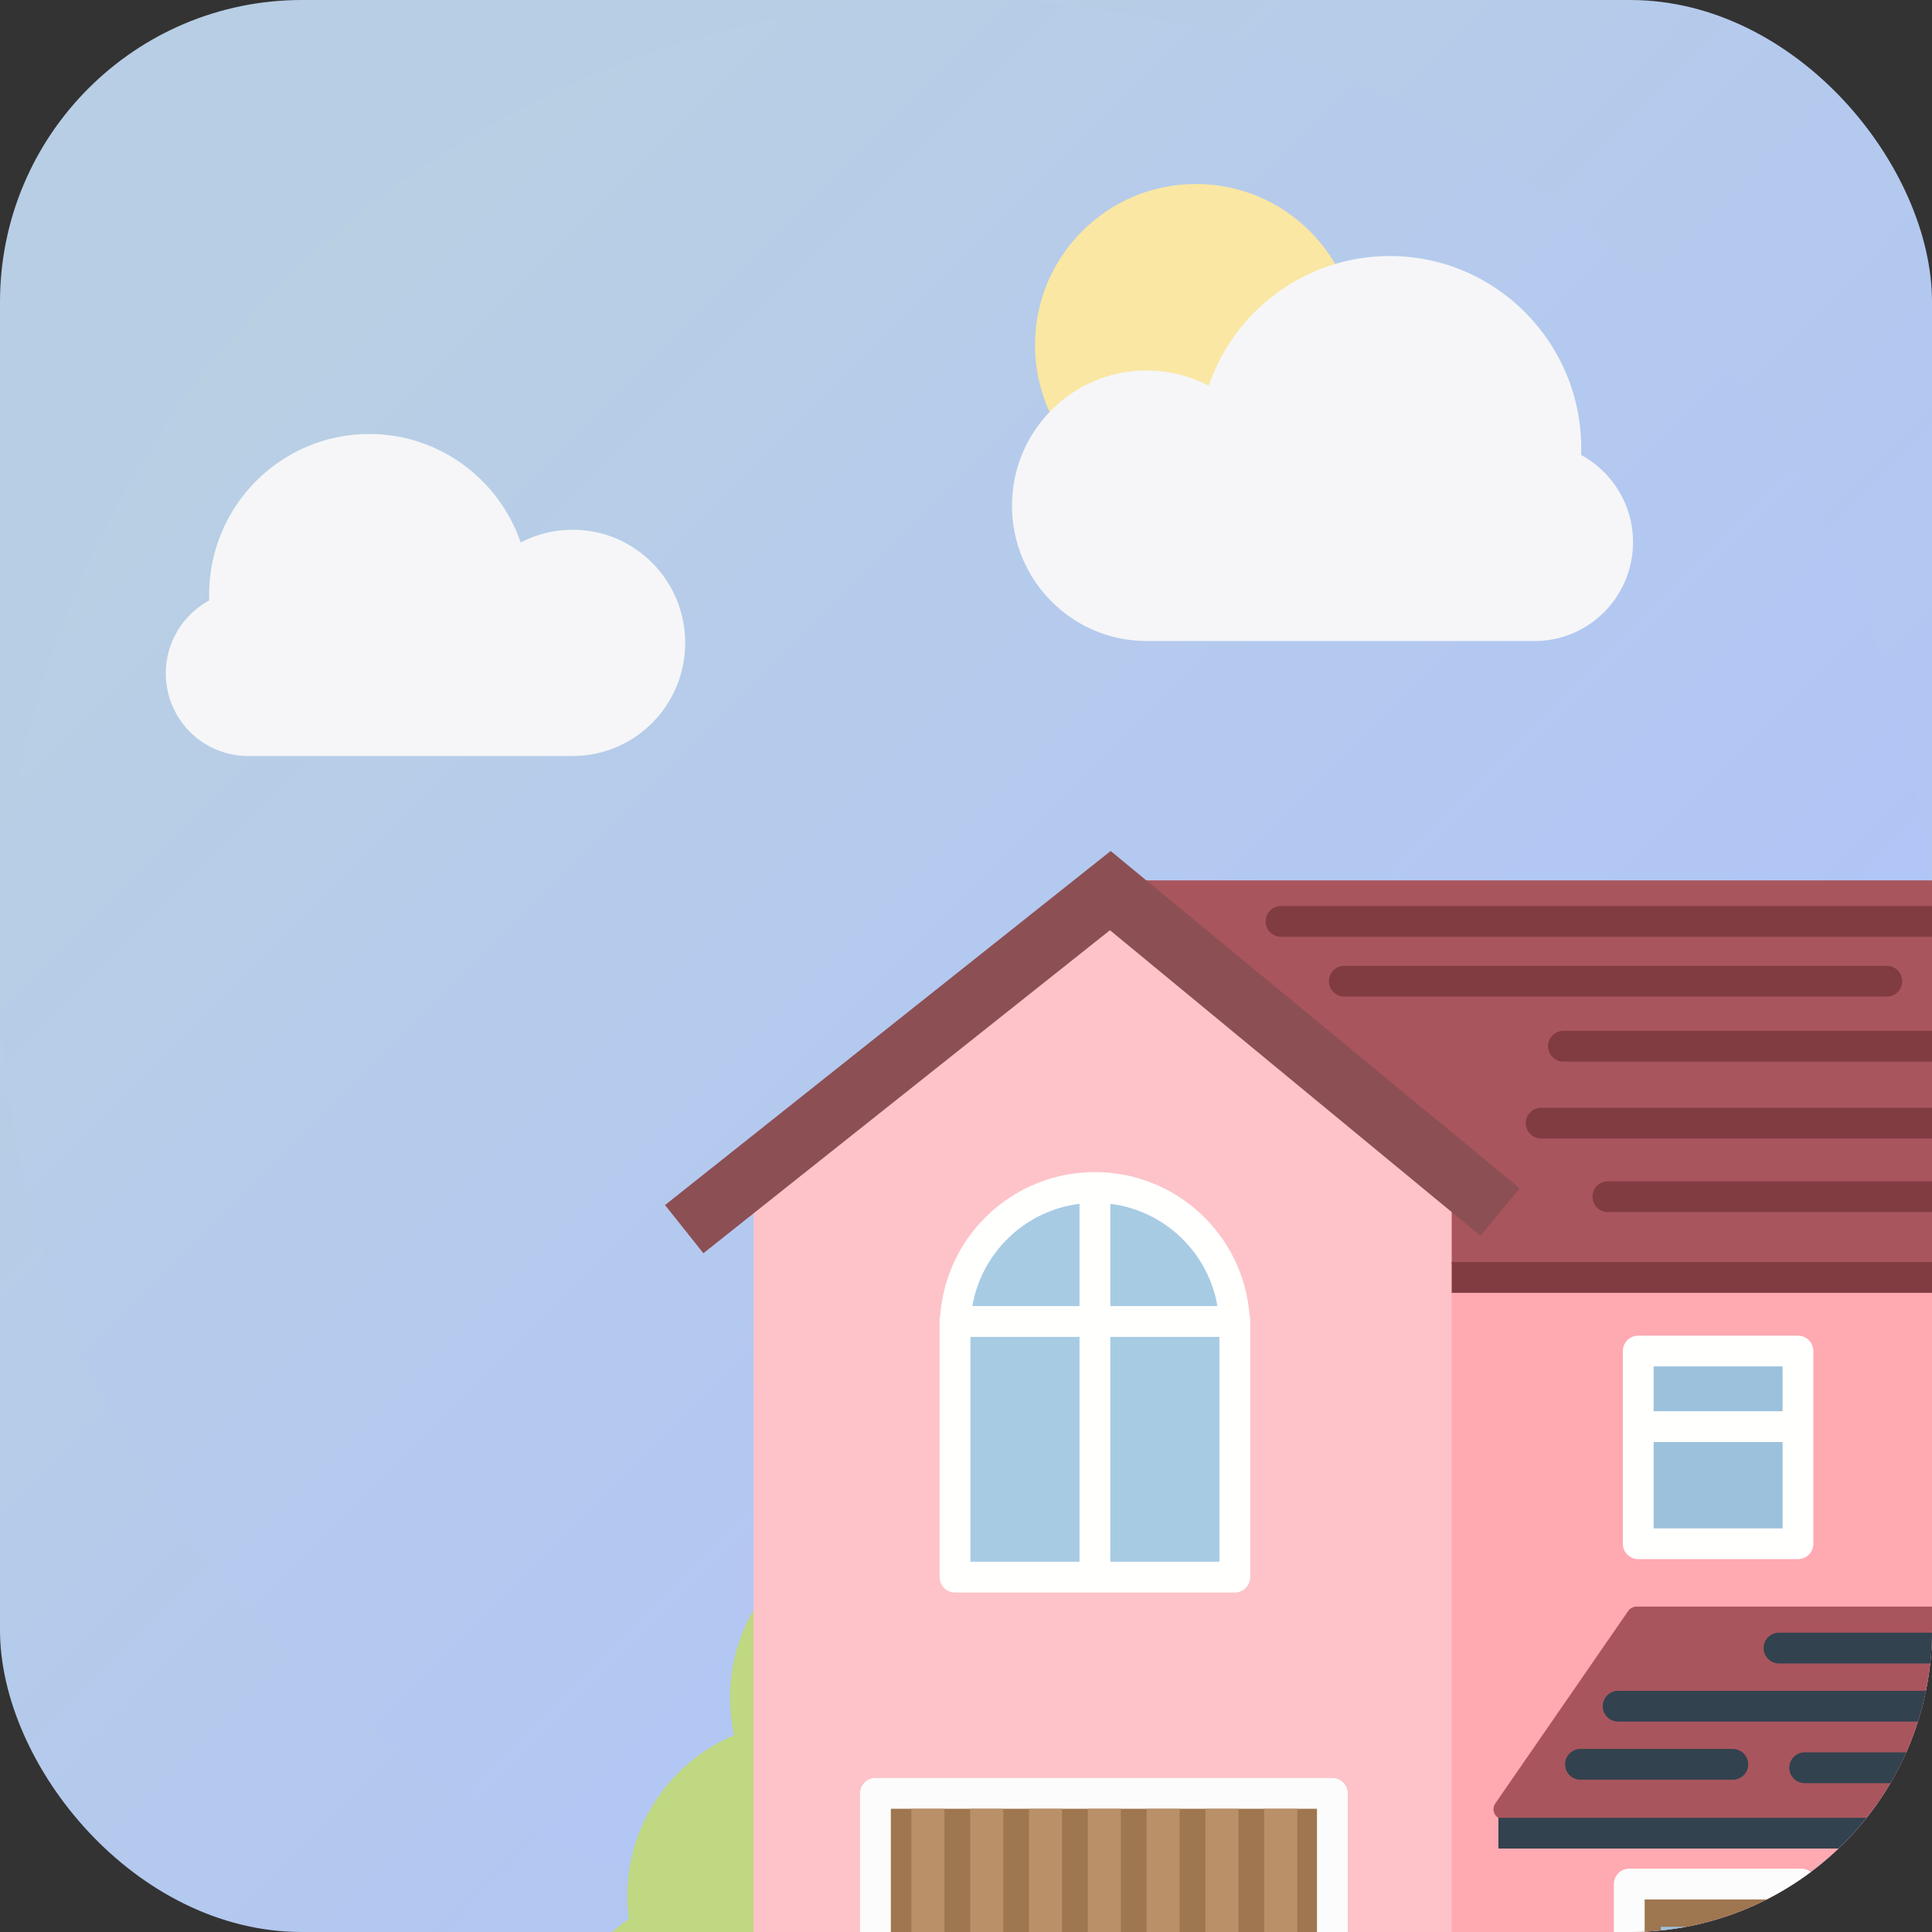 <svg xmlns="http://www.w3.org/2000/svg" fill="none" viewBox="0 0 1024 1024" height="1024" width="1024">
<rect x="0" y="0" width="1024" height="1024" fill="#333333" stroke="none"/>
<g clip-path="url(#clip0_604_2875)">
<rect fill="url(#paint0_linear_604_2875)" rx="160" height="1024" width="1024"></rect>
<circle fill="url(#paint1_linear_604_2875)" r="512" cy="512" cx="512"></circle>
<path fill="#F6F6F8" d="M196.591 400.693H303.523C336.465 400.693 363.169 373.846 363.169 340.729C363.169 307.611 336.465 280.765 303.523 280.765C293.582 280.765 284.209 283.209 275.967 287.534C264.49 254.067 232.888 230.026 195.701 230.026C148.822 230.026 110.819 268.231 110.819 315.359C110.819 316.325 110.835 317.287 110.867 318.245C97.182 325.636 87.878 340.162 87.878 356.873C87.878 381.074 107.393 400.693 131.466 400.693H195.701C195.835 400.693 196.591 400.693 196.591 400.693H195.701H196.591Z" clip-rule="evenodd" fill-rule="evenodd"></path>
<path fill="#BFD881" d="M517.513 1004.91C517.513 1055.97 476.092 1097.35 424.996 1097.35C373.899 1097.35 332.479 1055.97 332.479 1004.91C332.479 953.862 373.899 912.478 424.996 912.478C476.092 912.478 517.513 953.862 517.513 1004.91" clip-rule="evenodd" fill-rule="evenodd"></path>
<path fill="#BFD881" d="M477.605 1093.73C477.605 1144.78 436.185 1186.16 385.088 1186.16C333.992 1186.16 292.571 1144.78 292.571 1093.73C292.571 1042.68 333.992 1001.29 385.088 1001.29C436.185 1001.29 477.605 1042.68 477.605 1093.73" clip-rule="evenodd" fill-rule="evenodd"></path>
<path fill="#BFD881" d="M571.935 899.792C571.935 950.845 530.514 992.229 479.418 992.229C428.321 992.229 386.901 950.845 386.901 899.792C386.901 848.74 428.321 807.355 479.418 807.355C530.514 807.355 571.935 848.74 571.935 899.792" clip-rule="evenodd" fill-rule="evenodd"></path>
<path fill="#FFA9B1" d="M764.223 1184.12H1335.65V601.536H764.223V1184.12Z" clip-rule="evenodd" fill-rule="evenodd"></path>
<path fill="#A9555D" d="M1259.92 466.604H586.449V670.059H1386.45L1259.92 466.604" clip-rule="evenodd" fill-rule="evenodd"></path>
<path fill="#FDC3C9" d="M769.442 1186.16H399.374V603.575L588.033 470.231L769.442 603.575V1186.16" clip-rule="evenodd" fill-rule="evenodd"></path>
<path fill="#8C4F54" d="M372.8 664.246L352.479 638.712L588.68 451.048L805.458 629.838L784.675 654.997L588.299 493.036L372.8 664.246" clip-rule="evenodd" fill-rule="evenodd"></path>
<path fill="#A9555D" d="M1319.64 964.362H797.039C792.653 964.362 790.068 959.447 792.56 955.836L862.955 853.884C863.967 852.416 865.643 851.535 867.434 851.535H1257.74C1259.64 851.535 1261.41 852.524 1262.39 854.15L1324.29 956.103C1326.49 959.73 1323.88 964.362 1319.64 964.362" clip-rule="evenodd" fill-rule="evenodd"></path>
<path fill="#9E764F" d="M464 1187.07H706.177V950.54H464V1187.07Z" clip-rule="evenodd" fill-rule="evenodd"></path>
<path fill="#FCFCFC" d="M714.34 1187.07H698.014V958.696H472.163V1187.07H455.837V950.54C455.837 946.038 459.488 942.384 464 942.384H706.177C710.683 942.384 714.34 946.038 714.34 950.54V1187.07" clip-rule="evenodd" fill-rule="evenodd"></path>
<path fill="#9CC1DC" d="M868.305 818.23H952.958V716.071H868.305V818.23Z" clip-rule="evenodd" fill-rule="evenodd"></path>
<path fill="#FFFFFE" d="M876.468 810.074H944.794V724.232H876.468V810.074ZM952.958 826.386H868.305C863.799 826.386 860.141 822.732 860.141 818.23V716.076C860.141 711.574 863.799 707.92 868.305 707.92H952.958C957.469 707.92 961.121 711.574 961.121 716.076V818.23C961.121 822.732 957.469 826.386 952.958 826.386V826.386Z" clip-rule="evenodd" fill-rule="evenodd"></path>
<path fill="#9E764F" d="M863.543 1187.98H954.699V998.569H863.543V1187.98Z" clip-rule="evenodd" fill-rule="evenodd"></path>
<path fill="#FCFCFC" d="M962.862 1187.98H946.536V1006.73H871.706V1187.98H855.379V998.575C855.379 994.072 859.037 990.418 863.543 990.418H954.699C959.211 990.418 962.862 994.072 962.862 998.575V1187.98" clip-rule="evenodd" fill-rule="evenodd"></path>
<path fill="#A8CBE4" d="M654.269 699.394C652.136 660.391 619.902 629.386 580.326 629.386C540.751 629.386 508.517 660.391 506.384 699.394H506.177V835.902H654.476V699.394H654.269" clip-rule="evenodd" fill-rule="evenodd"></path>
<path fill="#FFFFFE" d="M514.34 827.745H646.313V701.194L646.117 699.84C644.207 664.909 615.309 637.542 580.326 637.542C545.344 637.542 516.446 664.909 514.53 699.84L514.34 701.226V827.745ZM654.476 844.058H506.177C501.665 844.058 498.013 840.404 498.013 835.902V699.394C498.013 698.578 498.133 697.784 498.356 697.039C501.671 654.377 537.311 621.23 580.326 621.23C623.341 621.23 658.977 654.377 662.291 697.039C662.514 697.784 662.639 698.578 662.639 699.394V835.902C662.639 840.404 658.982 844.058 654.476 844.058V844.058Z" clip-rule="evenodd" fill-rule="evenodd"></path>
<path fill="#FFFFFE" d="M572.163 832.732H588.49V628.826H572.163V832.732Z" clip-rule="evenodd" fill-rule="evenodd"></path>
<path fill="#FFFFFE" d="M507.537 708.572H653.567V692.26H507.537V708.572Z" clip-rule="evenodd" fill-rule="evenodd"></path>
<path fill="#9CC1DC" d="M880.326 1100.07H937.921V1021.23H880.326V1100.07Z" clip-rule="evenodd" fill-rule="evenodd"></path>
<path fill="#B99068" d="M483.047 1186.62H500.577V958.724H483.047V1186.62Z" clip-rule="evenodd" fill-rule="evenodd"></path>
<path fill="#B99068" d="M514.215 1186.62H531.744V958.724H514.215V1186.62Z" clip-rule="evenodd" fill-rule="evenodd"></path>
<path fill="#B99068" d="M545.382 1186.62H562.912V958.724H545.382V1186.62Z" clip-rule="evenodd" fill-rule="evenodd"></path>
<path fill="#B99068" d="M576.55 1186.62H594.079V958.724H576.55V1186.62Z" clip-rule="evenodd" fill-rule="evenodd"></path>
<path fill="#B99068" d="M607.711 1186.62H625.246V958.724H607.711V1186.62Z" clip-rule="evenodd" fill-rule="evenodd"></path>
<path fill="#B99068" d="M638.884 1186.62H656.419V958.724H638.884V1186.62Z" clip-rule="evenodd" fill-rule="evenodd"></path>
<path fill="#B99068" d="M670.052 1186.62H687.586V958.724H670.052V1186.62Z" clip-rule="evenodd" fill-rule="evenodd"></path>
<path fill="#32424F" d="M794.188 979.767H1322.58V963.454H794.188V979.767Z" clip-rule="evenodd" fill-rule="evenodd"></path>
<path fill="#813C42" d="M769.442 685.24H1386.32V668.928H769.442V685.24Z" clip-rule="evenodd" fill-rule="evenodd"></path>
<path fill="#FFFFFE" d="M868.985 764.307H953.796V747.994H868.985V764.307Z" clip-rule="evenodd" fill-rule="evenodd"></path>
<path fill="#32424F" d="M1264.9 945.102H956.517C952.005 945.102 948.354 941.448 948.354 936.946C948.354 932.444 952.005 928.79 956.517 928.79H1264.9C1269.41 928.79 1273.07 932.444 1273.07 936.946C1273.07 941.448 1269.41 945.102 1264.9 945.102" clip-rule="evenodd" fill-rule="evenodd"></path>
<path fill="#32424F" d="M1096.2 912.477H857.649C853.143 912.477 849.486 908.823 849.486 904.321C849.486 899.819 853.143 896.165 857.649 896.165H1096.2C1100.71 896.165 1104.36 899.819 1104.36 904.321C1104.36 908.823 1100.71 912.477 1096.2 912.477" clip-rule="evenodd" fill-rule="evenodd"></path>
<path fill="#32424F" d="M1136.11 881.669H942.911C938.4 881.669 934.748 878.015 934.748 873.513C934.748 869.01 938.4 865.356 942.911 865.356H1136.11C1140.61 865.356 1144.27 869.01 1144.27 873.513C1144.27 878.015 1140.61 881.669 1136.11 881.669" clip-rule="evenodd" fill-rule="evenodd"></path>
<path fill="#32424F" d="M918.422 943.292H837.692C833.186 943.292 829.529 939.638 829.529 935.136C829.529 930.633 833.186 926.979 837.692 926.979H918.422C922.928 926.979 926.585 930.633 926.585 935.136C926.585 939.638 922.928 943.292 918.422 943.292" clip-rule="evenodd" fill-rule="evenodd"></path>
<path fill="#813C42" d="M1127.04 642.42H852.207C847.701 642.42 844.043 638.766 844.043 634.264C844.043 629.761 847.701 626.107 852.207 626.107H1127.04C1131.55 626.107 1135.2 629.761 1135.2 634.264C1135.2 638.766 1131.55 642.42 1127.04 642.42" clip-rule="evenodd" fill-rule="evenodd"></path>
<path fill="#813C42" d="M1175.11 603.45H816.833C812.327 603.45 808.669 599.796 808.669 595.293C808.669 590.791 812.327 587.137 816.833 587.137H1175.11C1179.62 587.137 1183.27 590.791 1183.27 595.293C1183.27 599.796 1179.62 603.45 1175.11 603.45" clip-rule="evenodd" fill-rule="evenodd"></path>
<path fill="#813C42" d="M1291.21 562.668H828.626C824.114 562.668 820.462 559.014 820.462 554.512C820.462 550.01 824.114 546.356 828.626 546.356H1291.21C1295.72 546.356 1299.37 550.01 1299.37 554.512C1299.37 559.014 1295.72 562.668 1291.21 562.668" clip-rule="evenodd" fill-rule="evenodd"></path>
<path fill="#813C42" d="M1000.05 528.233H712.522C708.016 528.233 704.359 524.579 704.359 520.077C704.359 515.574 708.016 511.92 712.522 511.92H1000.05C1004.56 511.92 1008.22 515.574 1008.22 520.077C1008.22 524.579 1004.56 528.233 1000.05 528.233" clip-rule="evenodd" fill-rule="evenodd"></path>
<path fill="#813C42" d="M1235.88 496.511H678.966C674.454 496.511 670.802 492.857 670.802 488.354C670.802 483.852 674.454 480.198 678.966 480.198H1235.88C1240.39 480.198 1244.04 483.852 1244.04 488.354C1244.04 492.857 1240.39 496.511 1235.88 496.511" clip-rule="evenodd" fill-rule="evenodd"></path>
<circle fill="#FAE7A3" r="85.333" cy="182.857" cx="633.905"></circle>
<path fill="#F6F6F8" d="M735.545 339.74H607.695C568.309 339.74 536.381 307.642 536.381 268.046C536.381 228.451 568.309 196.352 607.695 196.352C619.581 196.352 630.787 199.275 640.642 204.445C654.364 164.433 692.147 135.688 736.609 135.688C792.658 135.688 838.095 181.367 838.095 237.714C838.095 238.869 838.076 240.019 838.038 241.165C854.4 250.002 865.524 267.369 865.524 287.349C865.524 316.284 842.191 339.74 813.409 339.74H736.609C736.449 339.74 735.545 339.74 735.545 339.74H736.609H735.545Z" clip-rule="evenodd" fill-rule="evenodd"></path>
</g>
<defs>
<linearGradient gradientUnits="userSpaceOnUse" y2="446.745" x2="964.769" y1="0" x1="512" id="paint0_linear_604_2875">
<stop stop-color="#B8CEE5"></stop>
<stop stop-color="#B1C6F3" offset="1"></stop>
</linearGradient>
<linearGradient gradientUnits="userSpaceOnUse" y2="1527.89" x2="520.108" y1="520.108" x1="-487.676" id="paint1_linear_604_2875">
<stop stop-color="#BBD2DF"></stop>
<stop stop-color="#ADC0FF" offset="1"></stop>
</linearGradient>
<clipPath id="clip0_604_2875">
<rect fill="white" rx="160" height="1024" width="1024"></rect>
</clipPath>
</defs>
</svg>
